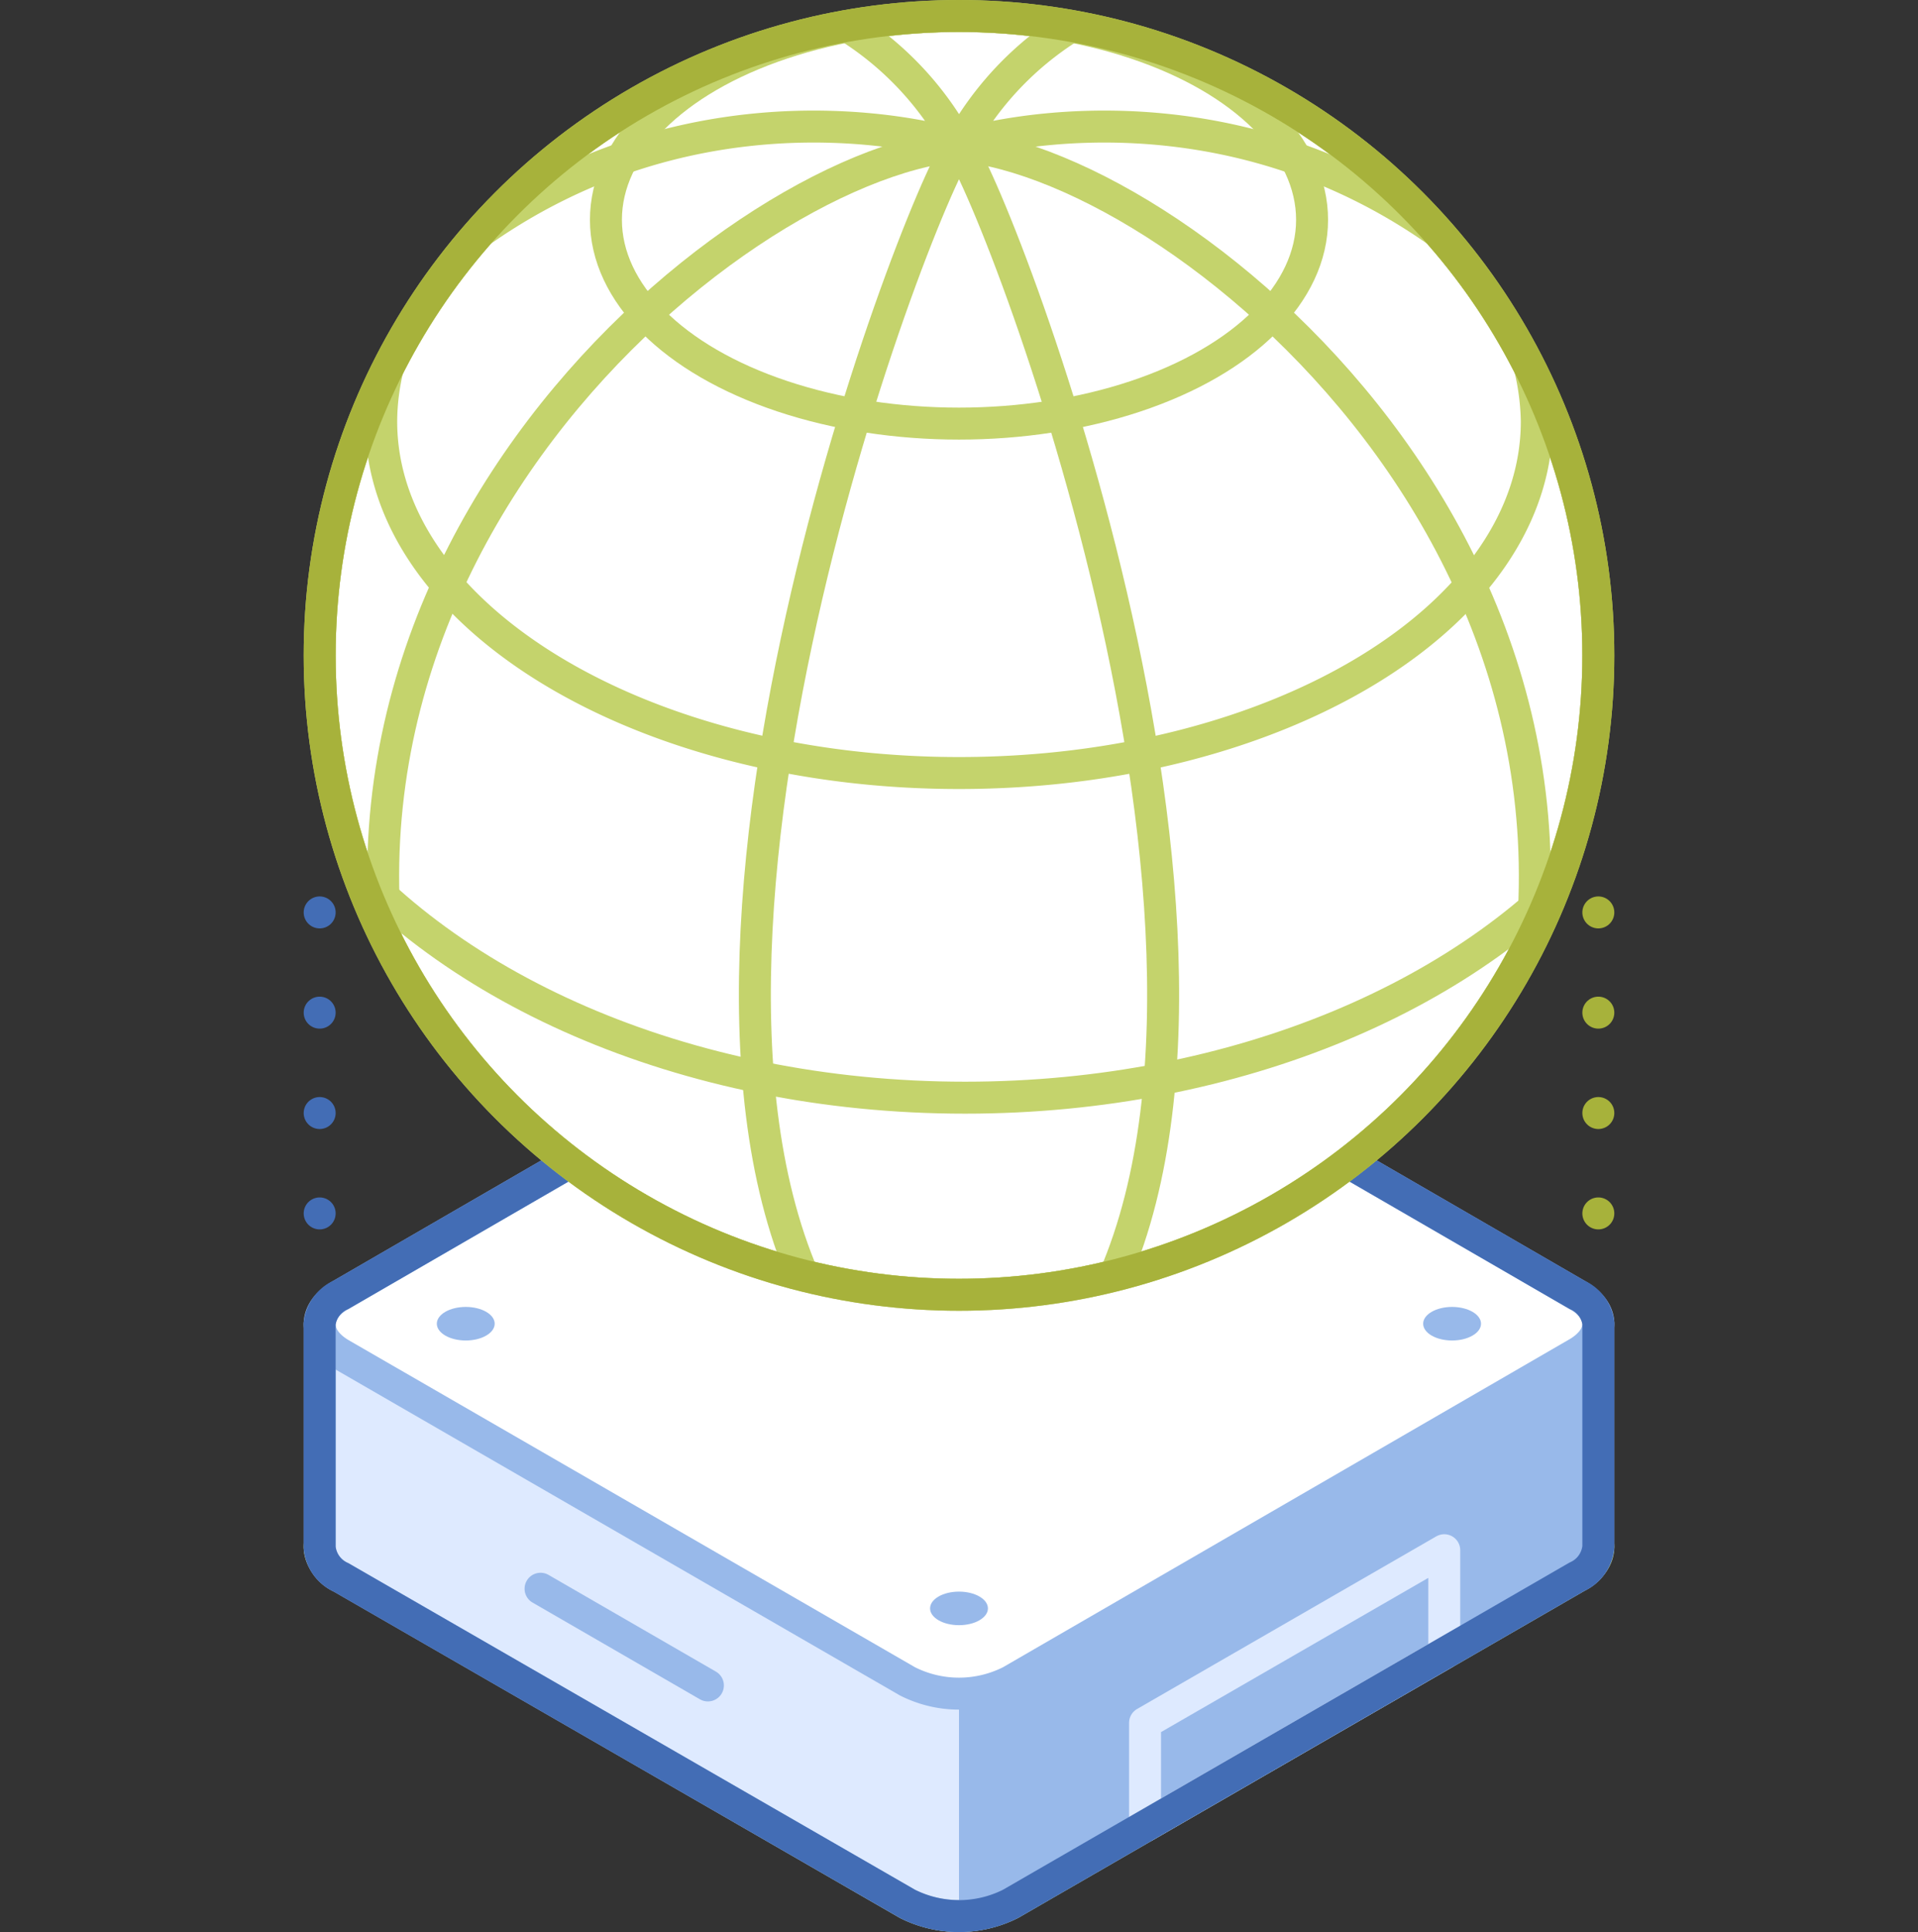 <svg xmlns="http://www.w3.org/2000/svg" xmlns:xlink="http://www.w3.org/1999/xlink" viewBox="0 0 120 120.87"><rect x="0" y="0" width="120" height="120.87" fill="#333333" stroke="none"/><defs><style>.cls-1,.cls-10,.cls-11,.cls-12,.cls-13,.cls-7{fill:none;}.cls-1,.cls-2{stroke:#c4d36c;}.cls-1,.cls-10,.cls-11,.cls-12,.cls-2,.cls-3,.cls-5,.cls-6,.cls-7{stroke-linecap:round;stroke-linejoin:round;stroke-width:2px;}.cls-2,.cls-5,.cls-8{fill:#fff;}.cls-3{fill:#deeaff;}.cls-3,.cls-5{stroke:#98b9ea;}.cls-4,.cls-6{fill:#98b9ea;}.cls-6{stroke:#deeaff;}.cls-12,.cls-7{stroke:#436db5;}.cls-9{clip-path:url(#clip-path);}.cls-10,.cls-11{stroke:#a7b23b;}.cls-11,.cls-12{stroke-dasharray:0 6.28;}</style><clipPath id="clip-path"><circle class="cls-1" cx="60" cy="41" r="40"/></clipPath></defs><title>service-provider</title><g id="Layer_2" data-name="Layer 2"><g id="Tech_Concepts" data-name="Tech Concepts"><path class="cls-2" d="M98.66,94.91,63.23,74.45a7.14,7.14,0,0,0-6.46,0L21.34,94.91c-1.79,1-1.79,2.7,0,3.73L56.77,119.1a7.2,7.2,0,0,0,6.46,0L98.66,98.64C100.45,97.61,100.45,95.94,98.66,94.91Z"/><path class="cls-3" d="M77.7,82.81,63.23,74.45a7.14,7.14,0,0,0-6.46,0L42.29,82.81H20v14a2.28,2.28,0,0,0,1.34,1.87L56.77,119.1a7.2,7.2,0,0,0,6.46,0L98.66,98.64A2.28,2.28,0,0,0,100,96.77v-14Z"/><path class="cls-4" d="M63.23,119.1,98.66,98.64A2.28,2.28,0,0,0,100,96.77v-14H77.7L63.23,74.45A6.65,6.65,0,0,0,60,73.68v46.19A6.65,6.65,0,0,0,63.23,119.1Z"/><line class="cls-3" x1="44.29" y1="105.44" x2="33.82" y2="99.39"/><path class="cls-5" d="M98.66,81,63.23,60.49a7.14,7.14,0,0,0-6.46,0L21.34,81c-1.79,1-1.79,2.69,0,3.72l35.43,20.46a7.14,7.14,0,0,0,6.46,0L98.66,84.67C100.45,83.64,100.45,82,98.66,81Z"/><polygon class="cls-6" points="90.36 103.43 71.64 114.24 71.64 107.78 90.36 96.98 90.36 103.43"/><path class="cls-7" d="M98.66,81,63.23,60.49a7.14,7.14,0,0,0-6.46,0L21.34,81A2.26,2.26,0,0,0,20,82.81v14a2.28,2.28,0,0,0,1.34,1.87L56.77,119.1a7.16,7.16,0,0,0,6.46,0L98.66,98.64A2.28,2.28,0,0,0,100,96.77v-14A2.26,2.26,0,0,0,98.66,81Z"/><ellipse class="cls-4" cx="90.85" cy="82.81" rx="1.81" ry="1.05"/><ellipse class="cls-4" cx="60" cy="100.62" rx="1.81" ry="1.05"/><ellipse class="cls-4" cx="60" cy="65" rx="1.81" ry="1.05"/><ellipse class="cls-4" cx="29.14" cy="82.81" rx="1.81" ry="1.05"/><circle class="cls-8" cx="60" cy="41" r="40"/><g class="cls-9"><circle class="cls-1" cx="60" cy="41" r="40"/><path class="cls-1" d="M92.9,17.21a15.23,15.23,0,0,1,3.25,9.15c0,12.18-16.19,22-36.15,22s-36.15-9.87-36.15-22a14.36,14.36,0,0,1,1.74-6.77"/><path class="cls-1" d="M100.3,52.41c-7.9,9.71-22.82,16.26-39.92,16.26-17.66,0-33-7-40.68-17.24"/><ellipse class="cls-1" cx="60" cy="13.75" rx="22.09" ry="12.75"/><path class="cls-1" d="M60,9.1C62.75,13,81.92,63,67.38,84.17"/><path class="cls-1" d="M92.65,71.92C106.44,37,74.49,10.42,60,9.1"/><path class="cls-1" d="M67,1.65A20,20,0,0,0,60,9.1S82.2,1.91,98.82,23"/><path class="cls-1" d="M60,9.1C57.25,13,38.08,63,52.62,84.17"/><path class="cls-1" d="M27.35,71.92C13.56,37,45.51,10.42,60,9.1"/><path class="cls-1" d="M53.26,1.79A19.89,19.89,0,0,1,60,9.1S37.8,1.91,21.18,23"/></g><circle class="cls-1" cx="60" cy="41" r="40"/><circle class="cls-10" cx="60" cy="41" r="40"/><line class="cls-10" x1="100" y1="57.08" x2="100" y2="57.08"/><line class="cls-11" x1="100" y1="63.35" x2="100" y2="72.77"/><line class="cls-10" x1="100" y1="75.91" x2="100" y2="75.91"/><line class="cls-7" x1="20" y1="57.08" x2="20" y2="57.08"/><line class="cls-12" x1="20" y1="63.35" x2="20" y2="72.77"/><line class="cls-7" x1="20" y1="75.91" x2="20" y2="75.91"/><rect class="cls-13" y="0.43" width="120" height="120"/><rect class="cls-13" y="0.43" width="120" height="120"/></g></g></svg>
